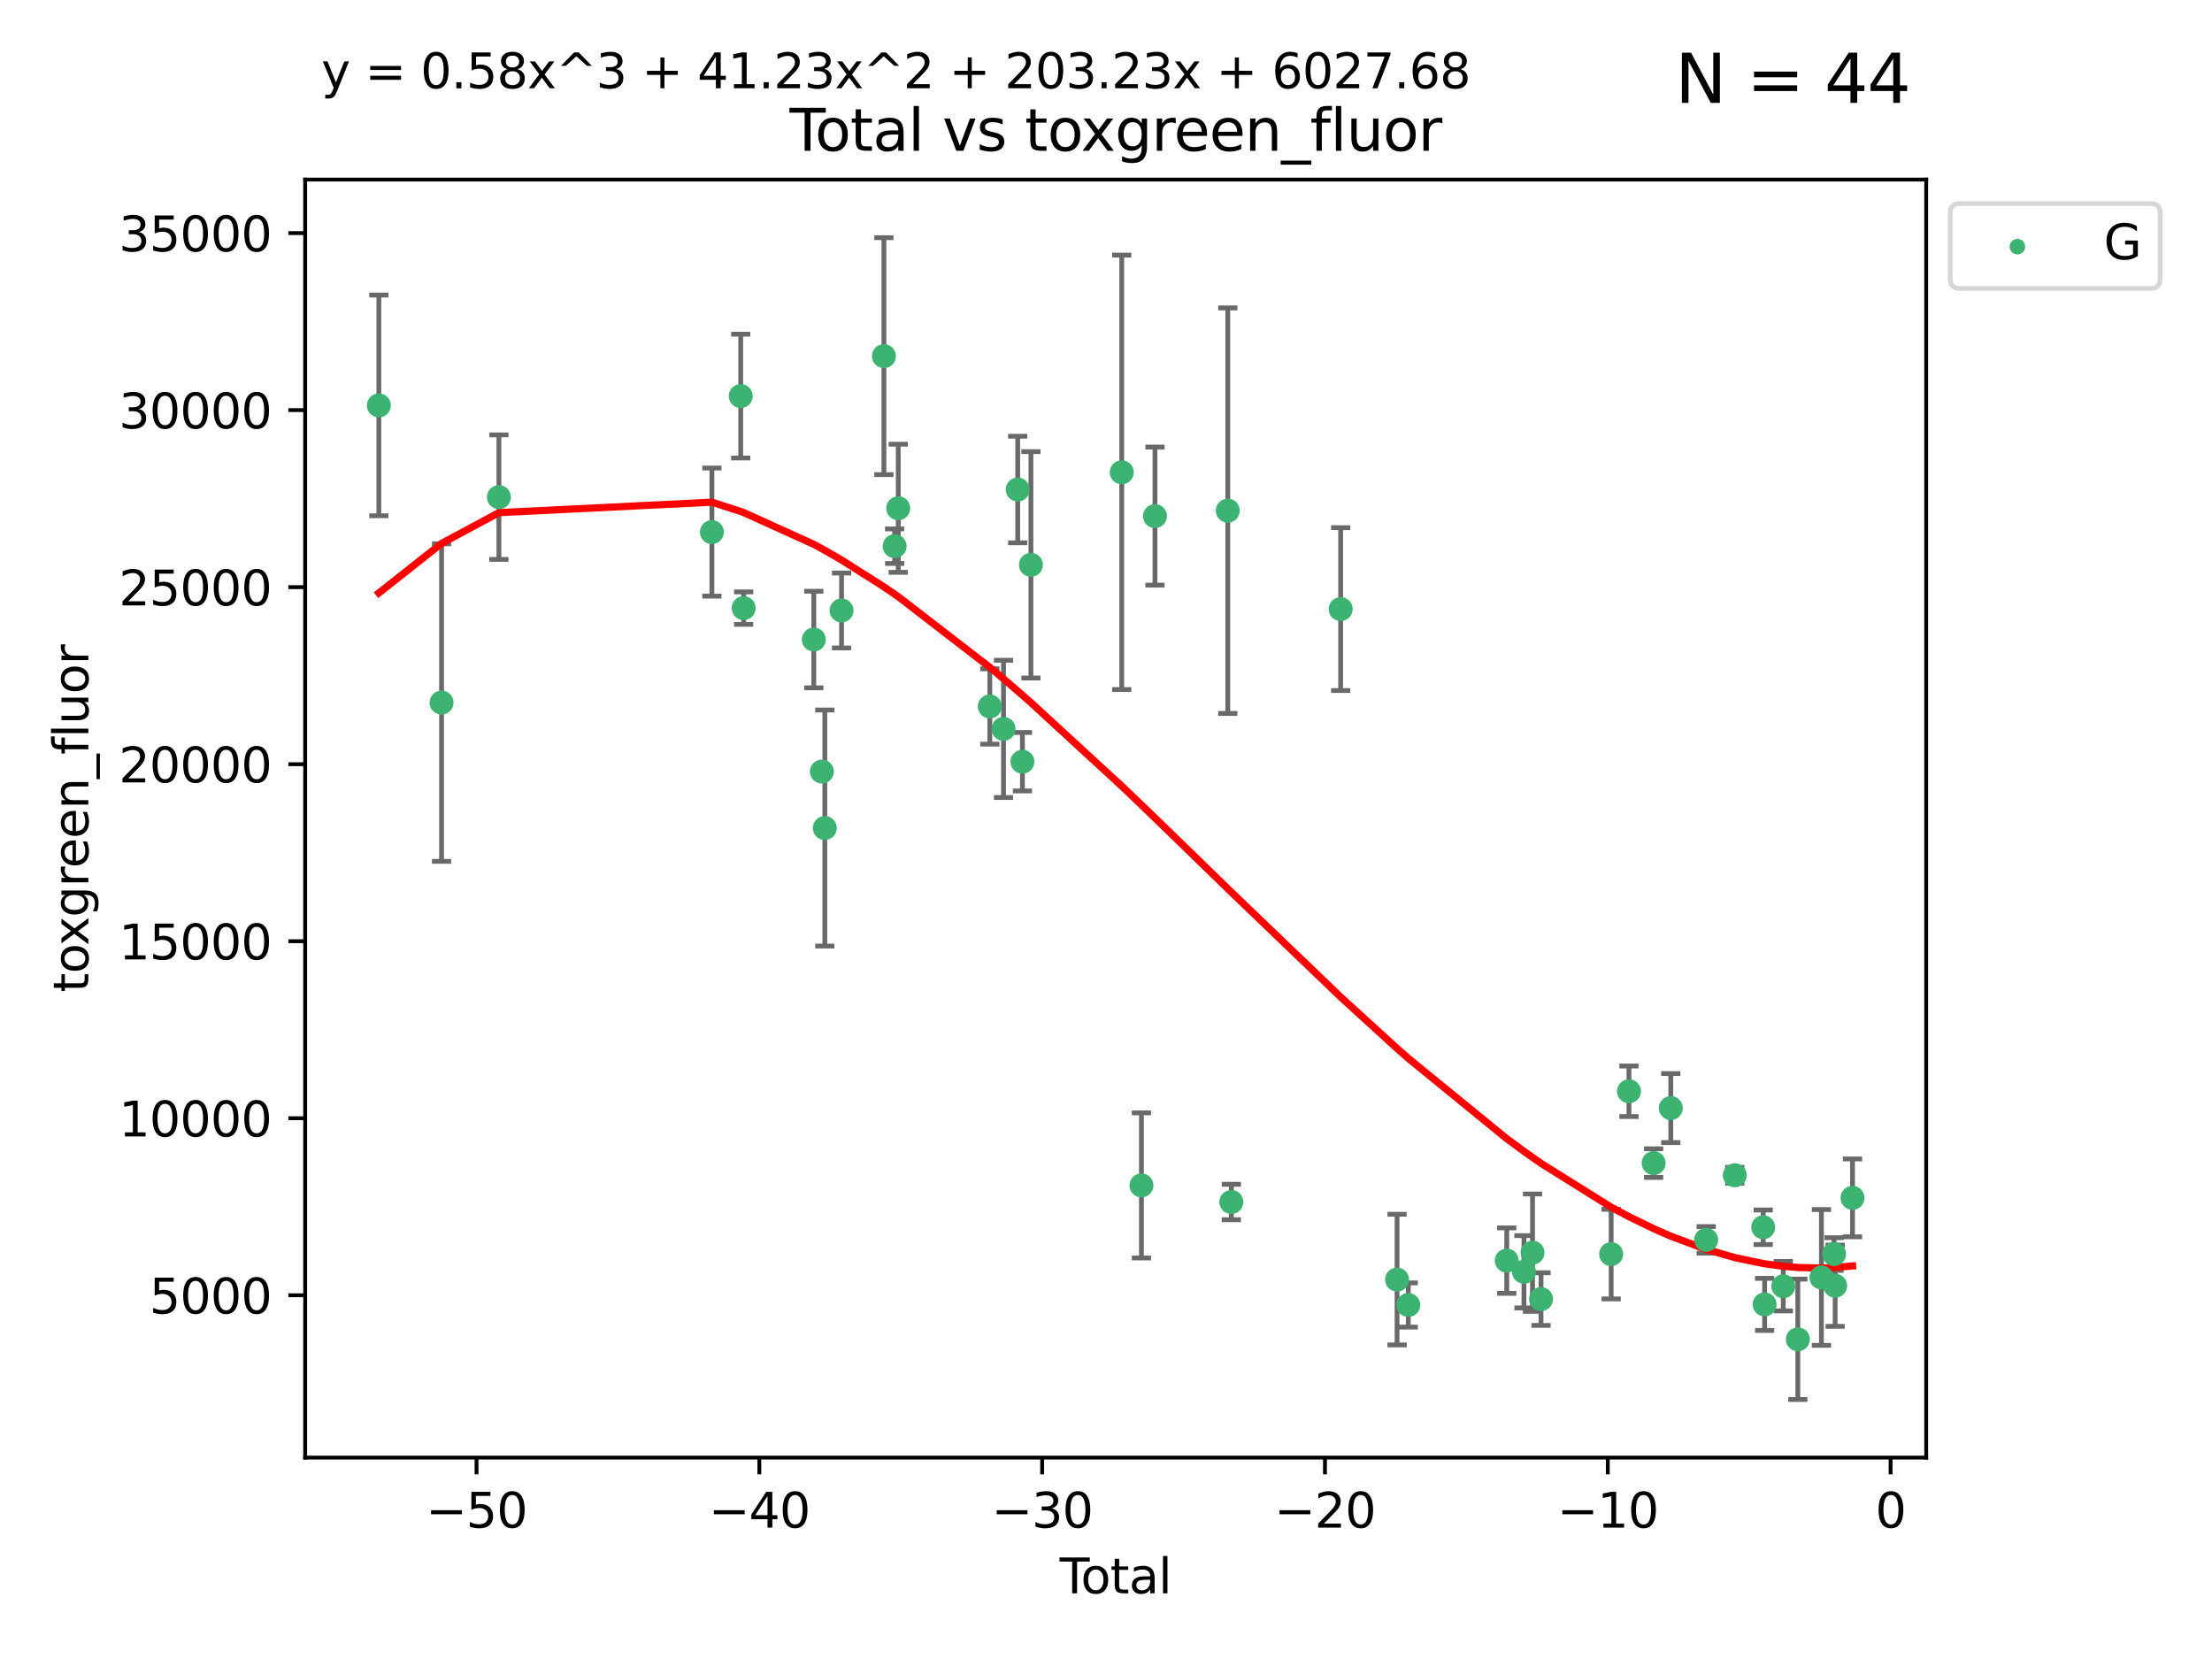 <?xml version="1.0" encoding="utf-8" standalone="no"?>
<!DOCTYPE svg PUBLIC "-//W3C//DTD SVG 1.1//EN"
  "http://www.w3.org/Graphics/SVG/1.1/DTD/svg11.dtd">
<svg xmlns:xlink="http://www.w3.org/1999/xlink" width="460.8pt" height="345.6pt" viewBox="0 0 460.8 345.6" xmlns="http://www.w3.org/2000/svg" version="1.1">
 <defs>
  <style type="text/css">*{stroke-linejoin: round; stroke-linecap: butt}</style>
 </defs>
 <g id="figure_1">
  <g id="patch_1">
   <path d="M 0 345.6 
L 460.8 345.6 
L 460.8 0 
L 0 0 
z
" style="fill: #ffffff"/>
  </g>
  <g id="axes_1">
   <g id="patch_2">
    <path d="M 63.571 303.64 
L 401.26 303.64 
L 401.26 37.411 
L 63.571 37.411 
z
" style="fill: #ffffff"/>
   </g>
   <g id="PathCollection_1">
    <defs>
     <path id="m9d6e97c54f" d="M 0 1.118 
C 0.297 1.118 0.581 1 0.791 0.791 
C 1 0.581 1.118 0.297 1.118 0 
C 1.118 -0.297 1 -0.581 0.791 -0.791 
C 0.581 -1 0.297 -1.118 0 -1.118 
C -0.297 -1.118 -0.581 -1 -0.791 -0.791 
C -1 -0.581 -1.118 -0.297 -1.118 0 
C -1.118 0.297 -1 0.581 -0.791 0.791 
C -0.581 1 -0.297 1.118 0 1.118 
z
" style="stroke: #3cb371"/>
    </defs>
    <g clip-path="url(#p0968c07349)">
     <use xlink:href="#m9d6e97c54f" x="78.921" y="84.454" style="fill: #3cb371; stroke: #3cb371"/>
     <use xlink:href="#m9d6e97c54f" x="91.984" y="146.359" style="fill: #3cb371; stroke: #3cb371"/>
     <use xlink:href="#m9d6e97c54f" x="103.931" y="103.565" style="fill: #3cb371; stroke: #3cb371"/>
     <use xlink:href="#m9d6e97c54f" x="148.301" y="110.842" style="fill: #3cb371; stroke: #3cb371"/>
     <use xlink:href="#m9d6e97c54f" x="154.306" y="82.511" style="fill: #3cb371; stroke: #3cb371"/>
     <use xlink:href="#m9d6e97c54f" x="154.917" y="126.683" style="fill: #3cb371; stroke: #3cb371"/>
     <use xlink:href="#m9d6e97c54f" x="169.527" y="133.227" style="fill: #3cb371; stroke: #3cb371"/>
     <use xlink:href="#m9d6e97c54f" x="171.214" y="160.73" style="fill: #3cb371; stroke: #3cb371"/>
     <use xlink:href="#m9d6e97c54f" x="171.825" y="172.491" style="fill: #3cb371; stroke: #3cb371"/>
     <use xlink:href="#m9d6e97c54f" x="175.31" y="127.173" style="fill: #3cb371; stroke: #3cb371"/>
     <use xlink:href="#m9d6e97c54f" x="184.135" y="74.194" style="fill: #3cb371; stroke: #3cb371"/>
     <use xlink:href="#m9d6e97c54f" x="186.366" y="113.78" style="fill: #3cb371; stroke: #3cb371"/>
     <use xlink:href="#m9d6e97c54f" x="187.121" y="105.882" style="fill: #3cb371; stroke: #3cb371"/>
     <use xlink:href="#m9d6e97c54f" x="206.198" y="147.172" style="fill: #3cb371; stroke: #3cb371"/>
     <use xlink:href="#m9d6e97c54f" x="209.05" y="151.843" style="fill: #3cb371; stroke: #3cb371"/>
     <use xlink:href="#m9d6e97c54f" x="212.008" y="101.977" style="fill: #3cb371; stroke: #3cb371"/>
     <use xlink:href="#m9d6e97c54f" x="212.991" y="158.674" style="fill: #3cb371; stroke: #3cb371"/>
     <use xlink:href="#m9d6e97c54f" x="214.762" y="117.667" style="fill: #3cb371; stroke: #3cb371"/>
     <use xlink:href="#m9d6e97c54f" x="233.68" y="98.39" style="fill: #3cb371; stroke: #3cb371"/>
     <use xlink:href="#m9d6e97c54f" x="237.782" y="246.944" style="fill: #3cb371; stroke: #3cb371"/>
     <use xlink:href="#m9d6e97c54f" x="240.603" y="107.514" style="fill: #3cb371; stroke: #3cb371"/>
     <use xlink:href="#m9d6e97c54f" x="255.769" y="106.383" style="fill: #3cb371; stroke: #3cb371"/>
     <use xlink:href="#m9d6e97c54f" x="256.509" y="250.4" style="fill: #3cb371; stroke: #3cb371"/>
     <use xlink:href="#m9d6e97c54f" x="279.284" y="126.886" style="fill: #3cb371; stroke: #3cb371"/>
     <use xlink:href="#m9d6e97c54f" x="291.032" y="266.564" style="fill: #3cb371; stroke: #3cb371"/>
     <use xlink:href="#m9d6e97c54f" x="293.369" y="271.852" style="fill: #3cb371; stroke: #3cb371"/>
     <use xlink:href="#m9d6e97c54f" x="313.884" y="262.61" style="fill: #3cb371; stroke: #3cb371"/>
     <use xlink:href="#m9d6e97c54f" x="317.469" y="264.933" style="fill: #3cb371; stroke: #3cb371"/>
     <use xlink:href="#m9d6e97c54f" x="319.252" y="260.952" style="fill: #3cb371; stroke: #3cb371"/>
     <use xlink:href="#m9d6e97c54f" x="321.024" y="270.623" style="fill: #3cb371; stroke: #3cb371"/>
     <use xlink:href="#m9d6e97c54f" x="335.632" y="261.252" style="fill: #3cb371; stroke: #3cb371"/>
     <use xlink:href="#m9d6e97c54f" x="339.341" y="227.332" style="fill: #3cb371; stroke: #3cb371"/>
     <use xlink:href="#m9d6e97c54f" x="344.481" y="242.296" style="fill: #3cb371; stroke: #3cb371"/>
     <use xlink:href="#m9d6e97c54f" x="348.057" y="230.833" style="fill: #3cb371; stroke: #3cb371"/>
     <use xlink:href="#m9d6e97c54f" x="355.427" y="258.284" style="fill: #3cb371; stroke: #3cb371"/>
     <use xlink:href="#m9d6e97c54f" x="361.385" y="244.827" style="fill: #3cb371; stroke: #3cb371"/>
     <use xlink:href="#m9d6e97c54f" x="367.306" y="255.659" style="fill: #3cb371; stroke: #3cb371"/>
     <use xlink:href="#m9d6e97c54f" x="367.601" y="271.73" style="fill: #3cb371; stroke: #3cb371"/>
     <use xlink:href="#m9d6e97c54f" x="371.491" y="267.941" style="fill: #3cb371; stroke: #3cb371"/>
     <use xlink:href="#m9d6e97c54f" x="374.52" y="279.002" style="fill: #3cb371; stroke: #3cb371"/>
     <use xlink:href="#m9d6e97c54f" x="379.437" y="266.115" style="fill: #3cb371; stroke: #3cb371"/>
     <use xlink:href="#m9d6e97c54f" x="382.073" y="261.237" style="fill: #3cb371; stroke: #3cb371"/>
     <use xlink:href="#m9d6e97c54f" x="382.299" y="267.846" style="fill: #3cb371; stroke: #3cb371"/>
     <use xlink:href="#m9d6e97c54f" x="385.911" y="249.536" style="fill: #3cb371; stroke: #3cb371"/>
    </g>
   </g>
   <g id="matplotlib.axis_1">
    <g id="xtick_1">
     <g id="line2d_1">
      <defs>
       <path id="m10be87c160" d="M 0 0 
L 0 3.5 
" style="stroke: #000000; stroke-width: 0.8"/>
      </defs>
      <g>
       <use xlink:href="#m10be87c160" x="99.27" y="303.64" style="stroke: #000000; stroke-width: 0.8"/>
      </g>
     </g>
     <g id="text_1">
      <!-- −50 -->
      <g transform="translate(88.718 318.238)scale(0.1 -0.1)">
       <defs>
        <path id="DejaVuSans-2212" d="M 678 2272 
L 4684 2272 
L 4684 1741 
L 678 1741 
L 678 2272 
z
" transform="scale(0.016)"/>
        <path id="DejaVuSans-35" d="M 691 4666 
L 3169 4666 
L 3169 4134 
L 1269 4134 
L 1269 2991 
Q 1406 3038 1543 3061 
Q 1681 3084 1819 3084 
Q 2600 3084 3056 2656 
Q 3513 2228 3513 1497 
Q 3513 744 3044 326 
Q 2575 -91 1722 -91 
Q 1428 -91 1123 -41 
Q 819 9 494 109 
L 494 744 
Q 775 591 1075 516 
Q 1375 441 1709 441 
Q 2250 441 2565 725 
Q 2881 1009 2881 1497 
Q 2881 1984 2565 2268 
Q 2250 2553 1709 2553 
Q 1456 2553 1204 2497 
Q 953 2441 691 2322 
L 691 4666 
z
" transform="scale(0.016)"/>
        <path id="DejaVuSans-30" d="M 2034 4250 
Q 1547 4250 1301 3770 
Q 1056 3291 1056 2328 
Q 1056 1369 1301 889 
Q 1547 409 2034 409 
Q 2525 409 2770 889 
Q 3016 1369 3016 2328 
Q 3016 3291 2770 3770 
Q 2525 4250 2034 4250 
z
M 2034 4750 
Q 2819 4750 3233 4129 
Q 3647 3509 3647 2328 
Q 3647 1150 3233 529 
Q 2819 -91 2034 -91 
Q 1250 -91 836 529 
Q 422 1150 422 2328 
Q 422 3509 836 4129 
Q 1250 4750 2034 4750 
z
" transform="scale(0.016)"/>
       </defs>
       <use xlink:href="#DejaVuSans-2212"/>
       <use xlink:href="#DejaVuSans-35" x="83.789"/>
       <use xlink:href="#DejaVuSans-30" x="147.412"/>
      </g>
     </g>
    </g>
    <g id="xtick_2">
     <g id="line2d_2">
      <g>
       <use xlink:href="#m10be87c160" x="158.185" y="303.64" style="stroke: #000000; stroke-width: 0.8"/>
      </g>
     </g>
     <g id="text_2">
      <!-- −40 -->
      <g transform="translate(147.633 318.238)scale(0.1 -0.1)">
       <defs>
        <path id="DejaVuSans-34" d="M 2419 4116 
L 825 1625 
L 2419 1625 
L 2419 4116 
z
M 2253 4666 
L 3047 4666 
L 3047 1625 
L 3713 1625 
L 3713 1100 
L 3047 1100 
L 3047 0 
L 2419 0 
L 2419 1100 
L 313 1100 
L 313 1709 
L 2253 4666 
z
" transform="scale(0.016)"/>
       </defs>
       <use xlink:href="#DejaVuSans-2212"/>
       <use xlink:href="#DejaVuSans-34" x="83.789"/>
       <use xlink:href="#DejaVuSans-30" x="147.412"/>
      </g>
     </g>
    </g>
    <g id="xtick_3">
     <g id="line2d_3">
      <g>
       <use xlink:href="#m10be87c160" x="217.101" y="303.64" style="stroke: #000000; stroke-width: 0.8"/>
      </g>
     </g>
     <g id="text_3">
      <!-- −30 -->
      <g transform="translate(206.548 318.238)scale(0.1 -0.1)">
       <defs>
        <path id="DejaVuSans-33" d="M 2597 2516 
Q 3050 2419 3304 2112 
Q 3559 1806 3559 1356 
Q 3559 666 3084 287 
Q 2609 -91 1734 -91 
Q 1441 -91 1130 -33 
Q 819 25 488 141 
L 488 750 
Q 750 597 1062 519 
Q 1375 441 1716 441 
Q 2309 441 2620 675 
Q 2931 909 2931 1356 
Q 2931 1769 2642 2001 
Q 2353 2234 1838 2234 
L 1294 2234 
L 1294 2753 
L 1863 2753 
Q 2328 2753 2575 2939 
Q 2822 3125 2822 3475 
Q 2822 3834 2567 4026 
Q 2313 4219 1838 4219 
Q 1578 4219 1281 4162 
Q 984 4106 628 3988 
L 628 4550 
Q 988 4650 1302 4700 
Q 1616 4750 1894 4750 
Q 2613 4750 3031 4423 
Q 3450 4097 3450 3541 
Q 3450 3153 3228 2886 
Q 3006 2619 2597 2516 
z
" transform="scale(0.016)"/>
       </defs>
       <use xlink:href="#DejaVuSans-2212"/>
       <use xlink:href="#DejaVuSans-33" x="83.789"/>
       <use xlink:href="#DejaVuSans-30" x="147.412"/>
      </g>
     </g>
    </g>
    <g id="xtick_4">
     <g id="line2d_4">
      <g>
       <use xlink:href="#m10be87c160" x="276.016" y="303.64" style="stroke: #000000; stroke-width: 0.8"/>
      </g>
     </g>
     <g id="text_4">
      <!-- −20 -->
      <g transform="translate(265.464 318.238)scale(0.1 -0.1)">
       <defs>
        <path id="DejaVuSans-32" d="M 1228 531 
L 3431 531 
L 3431 0 
L 469 0 
L 469 531 
Q 828 903 1448 1529 
Q 2069 2156 2228 2338 
Q 2531 2678 2651 2914 
Q 2772 3150 2772 3378 
Q 2772 3750 2511 3984 
Q 2250 4219 1831 4219 
Q 1534 4219 1204 4116 
Q 875 4013 500 3803 
L 500 4441 
Q 881 4594 1212 4672 
Q 1544 4750 1819 4750 
Q 2544 4750 2975 4387 
Q 3406 4025 3406 3419 
Q 3406 3131 3298 2873 
Q 3191 2616 2906 2266 
Q 2828 2175 2409 1742 
Q 1991 1309 1228 531 
z
" transform="scale(0.016)"/>
       </defs>
       <use xlink:href="#DejaVuSans-2212"/>
       <use xlink:href="#DejaVuSans-32" x="83.789"/>
       <use xlink:href="#DejaVuSans-30" x="147.412"/>
      </g>
     </g>
    </g>
    <g id="xtick_5">
     <g id="line2d_5">
      <g>
       <use xlink:href="#m10be87c160" x="334.931" y="303.64" style="stroke: #000000; stroke-width: 0.8"/>
      </g>
     </g>
     <g id="text_5">
      <!-- −10 -->
      <g transform="translate(324.379 318.238)scale(0.1 -0.1)">
       <defs>
        <path id="DejaVuSans-31" d="M 794 531 
L 1825 531 
L 1825 4091 
L 703 3866 
L 703 4441 
L 1819 4666 
L 2450 4666 
L 2450 531 
L 3481 531 
L 3481 0 
L 794 0 
L 794 531 
z
" transform="scale(0.016)"/>
       </defs>
       <use xlink:href="#DejaVuSans-2212"/>
       <use xlink:href="#DejaVuSans-31" x="83.789"/>
       <use xlink:href="#DejaVuSans-30" x="147.412"/>
      </g>
     </g>
    </g>
    <g id="xtick_6">
     <g id="line2d_6">
      <g>
       <use xlink:href="#m10be87c160" x="393.847" y="303.64" style="stroke: #000000; stroke-width: 0.8"/>
      </g>
     </g>
     <g id="text_6">
      <!-- 0 -->
      <g transform="translate(390.665 318.238)scale(0.1 -0.1)">
       <use xlink:href="#DejaVuSans-30"/>
      </g>
     </g>
    </g>
    <g id="text_7">
     <!-- Total -->
     <g transform="translate(220.739 331.917)scale(0.1 -0.1)">
      <defs>
       <path id="DejaVuSans-54" d="M -19 4666 
L 3928 4666 
L 3928 4134 
L 2272 4134 
L 2272 0 
L 1638 0 
L 1638 4134 
L -19 4134 
L -19 4666 
z
" transform="scale(0.016)"/>
       <path id="DejaVuSans-6f" d="M 1959 3097 
Q 1497 3097 1228 2736 
Q 959 2375 959 1747 
Q 959 1119 1226 758 
Q 1494 397 1959 397 
Q 2419 397 2687 759 
Q 2956 1122 2956 1747 
Q 2956 2369 2687 2733 
Q 2419 3097 1959 3097 
z
M 1959 3584 
Q 2709 3584 3137 3096 
Q 3566 2609 3566 1747 
Q 3566 888 3137 398 
Q 2709 -91 1959 -91 
Q 1206 -91 779 398 
Q 353 888 353 1747 
Q 353 2609 779 3096 
Q 1206 3584 1959 3584 
z
" transform="scale(0.016)"/>
       <path id="DejaVuSans-74" d="M 1172 4494 
L 1172 3500 
L 2356 3500 
L 2356 3053 
L 1172 3053 
L 1172 1153 
Q 1172 725 1289 603 
Q 1406 481 1766 481 
L 2356 481 
L 2356 0 
L 1766 0 
Q 1100 0 847 248 
Q 594 497 594 1153 
L 594 3053 
L 172 3053 
L 172 3500 
L 594 3500 
L 594 4494 
L 1172 4494 
z
" transform="scale(0.016)"/>
       <path id="DejaVuSans-61" d="M 2194 1759 
Q 1497 1759 1228 1600 
Q 959 1441 959 1056 
Q 959 750 1161 570 
Q 1363 391 1709 391 
Q 2188 391 2477 730 
Q 2766 1069 2766 1631 
L 2766 1759 
L 2194 1759 
z
M 3341 1997 
L 3341 0 
L 2766 0 
L 2766 531 
Q 2569 213 2275 61 
Q 1981 -91 1556 -91 
Q 1019 -91 701 211 
Q 384 513 384 1019 
Q 384 1609 779 1909 
Q 1175 2209 1959 2209 
L 2766 2209 
L 2766 2266 
Q 2766 2663 2505 2880 
Q 2244 3097 1772 3097 
Q 1472 3097 1187 3025 
Q 903 2953 641 2809 
L 641 3341 
Q 956 3463 1253 3523 
Q 1550 3584 1831 3584 
Q 2591 3584 2966 3190 
Q 3341 2797 3341 1997 
z
" transform="scale(0.016)"/>
       <path id="DejaVuSans-6c" d="M 603 4863 
L 1178 4863 
L 1178 0 
L 603 0 
L 603 4863 
z
" transform="scale(0.016)"/>
      </defs>
      <use xlink:href="#DejaVuSans-54"/>
      <use xlink:href="#DejaVuSans-6f" x="44.084"/>
      <use xlink:href="#DejaVuSans-74" x="105.266"/>
      <use xlink:href="#DejaVuSans-61" x="144.475"/>
      <use xlink:href="#DejaVuSans-6c" x="205.754"/>
     </g>
    </g>
   </g>
   <g id="matplotlib.axis_2">
    <g id="ytick_1">
     <g id="line2d_7">
      <defs>
       <path id="m675cdd47f6" d="M 0 0 
L -3.5 0 
" style="stroke: #000000; stroke-width: 0.8"/>
      </defs>
      <g>
       <use xlink:href="#m675cdd47f6" x="63.571" y="269.823" style="stroke: #000000; stroke-width: 0.8"/>
      </g>
     </g>
     <g id="text_8">
      <!-- 5000 -->
      <g transform="translate(31.121 273.622)scale(0.1 -0.1)">
       <use xlink:href="#DejaVuSans-35"/>
       <use xlink:href="#DejaVuSans-30" x="63.623"/>
       <use xlink:href="#DejaVuSans-30" x="127.246"/>
       <use xlink:href="#DejaVuSans-30" x="190.869"/>
      </g>
     </g>
    </g>
    <g id="ytick_2">
     <g id="line2d_8">
      <g>
       <use xlink:href="#m675cdd47f6" x="63.571" y="232.946" style="stroke: #000000; stroke-width: 0.8"/>
      </g>
     </g>
     <g id="text_9">
      <!-- 10000 -->
      <g transform="translate(24.759 236.745)scale(0.1 -0.1)">
       <use xlink:href="#DejaVuSans-31"/>
       <use xlink:href="#DejaVuSans-30" x="63.623"/>
       <use xlink:href="#DejaVuSans-30" x="127.246"/>
       <use xlink:href="#DejaVuSans-30" x="190.869"/>
       <use xlink:href="#DejaVuSans-30" x="254.492"/>
      </g>
     </g>
    </g>
    <g id="ytick_3">
     <g id="line2d_9">
      <g>
       <use xlink:href="#m675cdd47f6" x="63.571" y="196.069" style="stroke: #000000; stroke-width: 0.8"/>
      </g>
     </g>
     <g id="text_10">
      <!-- 15000 -->
      <g transform="translate(24.759 199.868)scale(0.1 -0.1)">
       <use xlink:href="#DejaVuSans-31"/>
       <use xlink:href="#DejaVuSans-35" x="63.623"/>
       <use xlink:href="#DejaVuSans-30" x="127.246"/>
       <use xlink:href="#DejaVuSans-30" x="190.869"/>
       <use xlink:href="#DejaVuSans-30" x="254.492"/>
      </g>
     </g>
    </g>
    <g id="ytick_4">
     <g id="line2d_10">
      <g>
       <use xlink:href="#m675cdd47f6" x="63.571" y="159.192" style="stroke: #000000; stroke-width: 0.8"/>
      </g>
     </g>
     <g id="text_11">
      <!-- 20000 -->
      <g transform="translate(24.759 162.991)scale(0.1 -0.1)">
       <use xlink:href="#DejaVuSans-32"/>
       <use xlink:href="#DejaVuSans-30" x="63.623"/>
       <use xlink:href="#DejaVuSans-30" x="127.246"/>
       <use xlink:href="#DejaVuSans-30" x="190.869"/>
       <use xlink:href="#DejaVuSans-30" x="254.492"/>
      </g>
     </g>
    </g>
    <g id="ytick_5">
     <g id="line2d_11">
      <g>
       <use xlink:href="#m675cdd47f6" x="63.571" y="122.314" style="stroke: #000000; stroke-width: 0.8"/>
      </g>
     </g>
     <g id="text_12">
      <!-- 25000 -->
      <g transform="translate(24.759 126.114)scale(0.1 -0.1)">
       <use xlink:href="#DejaVuSans-32"/>
       <use xlink:href="#DejaVuSans-35" x="63.623"/>
       <use xlink:href="#DejaVuSans-30" x="127.246"/>
       <use xlink:href="#DejaVuSans-30" x="190.869"/>
       <use xlink:href="#DejaVuSans-30" x="254.492"/>
      </g>
     </g>
    </g>
    <g id="ytick_6">
     <g id="line2d_12">
      <g>
       <use xlink:href="#m675cdd47f6" x="63.571" y="85.437" style="stroke: #000000; stroke-width: 0.8"/>
      </g>
     </g>
     <g id="text_13">
      <!-- 30000 -->
      <g transform="translate(24.759 89.237)scale(0.1 -0.1)">
       <use xlink:href="#DejaVuSans-33"/>
       <use xlink:href="#DejaVuSans-30" x="63.623"/>
       <use xlink:href="#DejaVuSans-30" x="127.246"/>
       <use xlink:href="#DejaVuSans-30" x="190.869"/>
       <use xlink:href="#DejaVuSans-30" x="254.492"/>
      </g>
     </g>
    </g>
    <g id="ytick_7">
     <g id="line2d_13">
      <g>
       <use xlink:href="#m675cdd47f6" x="63.571" y="48.56" style="stroke: #000000; stroke-width: 0.8"/>
      </g>
     </g>
     <g id="text_14">
      <!-- 35000 -->
      <g transform="translate(24.759 52.359)scale(0.1 -0.1)">
       <use xlink:href="#DejaVuSans-33"/>
       <use xlink:href="#DejaVuSans-35" x="63.623"/>
       <use xlink:href="#DejaVuSans-30" x="127.246"/>
       <use xlink:href="#DejaVuSans-30" x="190.869"/>
       <use xlink:href="#DejaVuSans-30" x="254.492"/>
      </g>
     </g>
    </g>
    <g id="text_15">
     <!-- toxgreen_fluor -->
     <g transform="translate(18.401 206.72)rotate(-90)scale(0.1 -0.1)">
      <defs>
       <path id="DejaVuSans-78" d="M 3513 3500 
L 2247 1797 
L 3578 0 
L 2900 0 
L 1881 1375 
L 863 0 
L 184 0 
L 1544 1831 
L 300 3500 
L 978 3500 
L 1906 2253 
L 2834 3500 
L 3513 3500 
z
" transform="scale(0.016)"/>
       <path id="DejaVuSans-67" d="M 2906 1791 
Q 2906 2416 2648 2759 
Q 2391 3103 1925 3103 
Q 1463 3103 1205 2759 
Q 947 2416 947 1791 
Q 947 1169 1205 825 
Q 1463 481 1925 481 
Q 2391 481 2648 825 
Q 2906 1169 2906 1791 
z
M 3481 434 
Q 3481 -459 3084 -895 
Q 2688 -1331 1869 -1331 
Q 1566 -1331 1297 -1286 
Q 1028 -1241 775 -1147 
L 775 -588 
Q 1028 -725 1275 -790 
Q 1522 -856 1778 -856 
Q 2344 -856 2625 -561 
Q 2906 -266 2906 331 
L 2906 616 
Q 2728 306 2450 153 
Q 2172 0 1784 0 
Q 1141 0 747 490 
Q 353 981 353 1791 
Q 353 2603 747 3093 
Q 1141 3584 1784 3584 
Q 2172 3584 2450 3431 
Q 2728 3278 2906 2969 
L 2906 3500 
L 3481 3500 
L 3481 434 
z
" transform="scale(0.016)"/>
       <path id="DejaVuSans-72" d="M 2631 2963 
Q 2534 3019 2420 3045 
Q 2306 3072 2169 3072 
Q 1681 3072 1420 2755 
Q 1159 2438 1159 1844 
L 1159 0 
L 581 0 
L 581 3500 
L 1159 3500 
L 1159 2956 
Q 1341 3275 1631 3429 
Q 1922 3584 2338 3584 
Q 2397 3584 2469 3576 
Q 2541 3569 2628 3553 
L 2631 2963 
z
" transform="scale(0.016)"/>
       <path id="DejaVuSans-65" d="M 3597 1894 
L 3597 1613 
L 953 1613 
Q 991 1019 1311 708 
Q 1631 397 2203 397 
Q 2534 397 2845 478 
Q 3156 559 3463 722 
L 3463 178 
Q 3153 47 2828 -22 
Q 2503 -91 2169 -91 
Q 1331 -91 842 396 
Q 353 884 353 1716 
Q 353 2575 817 3079 
Q 1281 3584 2069 3584 
Q 2775 3584 3186 3129 
Q 3597 2675 3597 1894 
z
M 3022 2063 
Q 3016 2534 2758 2815 
Q 2500 3097 2075 3097 
Q 1594 3097 1305 2825 
Q 1016 2553 972 2059 
L 3022 2063 
z
" transform="scale(0.016)"/>
       <path id="DejaVuSans-6e" d="M 3513 2113 
L 3513 0 
L 2938 0 
L 2938 2094 
Q 2938 2591 2744 2837 
Q 2550 3084 2163 3084 
Q 1697 3084 1428 2787 
Q 1159 2491 1159 1978 
L 1159 0 
L 581 0 
L 581 3500 
L 1159 3500 
L 1159 2956 
Q 1366 3272 1645 3428 
Q 1925 3584 2291 3584 
Q 2894 3584 3203 3211 
Q 3513 2838 3513 2113 
z
" transform="scale(0.016)"/>
       <path id="DejaVuSans-5f" d="M 3263 -1063 
L 3263 -1509 
L -63 -1509 
L -63 -1063 
L 3263 -1063 
z
" transform="scale(0.016)"/>
       <path id="DejaVuSans-66" d="M 2375 4863 
L 2375 4384 
L 1825 4384 
Q 1516 4384 1395 4259 
Q 1275 4134 1275 3809 
L 1275 3500 
L 2222 3500 
L 2222 3053 
L 1275 3053 
L 1275 0 
L 697 0 
L 697 3053 
L 147 3053 
L 147 3500 
L 697 3500 
L 697 3744 
Q 697 4328 969 4595 
Q 1241 4863 1831 4863 
L 2375 4863 
z
" transform="scale(0.016)"/>
       <path id="DejaVuSans-75" d="M 544 1381 
L 544 3500 
L 1119 3500 
L 1119 1403 
Q 1119 906 1312 657 
Q 1506 409 1894 409 
Q 2359 409 2629 706 
Q 2900 1003 2900 1516 
L 2900 3500 
L 3475 3500 
L 3475 0 
L 2900 0 
L 2900 538 
Q 2691 219 2414 64 
Q 2138 -91 1772 -91 
Q 1169 -91 856 284 
Q 544 659 544 1381 
z
M 1991 3584 
L 1991 3584 
z
" transform="scale(0.016)"/>
      </defs>
      <use xlink:href="#DejaVuSans-74"/>
      <use xlink:href="#DejaVuSans-6f" x="39.209"/>
      <use xlink:href="#DejaVuSans-78" x="97.266"/>
      <use xlink:href="#DejaVuSans-67" x="156.445"/>
      <use xlink:href="#DejaVuSans-72" x="219.922"/>
      <use xlink:href="#DejaVuSans-65" x="258.785"/>
      <use xlink:href="#DejaVuSans-65" x="320.309"/>
      <use xlink:href="#DejaVuSans-6e" x="381.832"/>
      <use xlink:href="#DejaVuSans-5f" x="445.211"/>
      <use xlink:href="#DejaVuSans-66" x="495.211"/>
      <use xlink:href="#DejaVuSans-6c" x="530.416"/>
      <use xlink:href="#DejaVuSans-75" x="558.199"/>
      <use xlink:href="#DejaVuSans-6f" x="621.578"/>
      <use xlink:href="#DejaVuSans-72" x="682.76"/>
     </g>
    </g>
   </g>
   <g id="LineCollection_1">
    <path d="M 78.921 107.443 
L 78.921 61.465 
" clip-path="url(#p0968c07349)" style="fill: none; stroke: #696969"/>
    <path d="M 91.984 179.436 
L 91.984 113.282 
" clip-path="url(#p0968c07349)" style="fill: none; stroke: #696969"/>
    <path d="M 103.931 116.536 
L 103.931 90.594 
" clip-path="url(#p0968c07349)" style="fill: none; stroke: #696969"/>
    <path d="M 148.301 124.184 
L 148.301 97.501 
" clip-path="url(#p0968c07349)" style="fill: none; stroke: #696969"/>
    <path d="M 154.306 95.407 
L 154.306 69.614 
" clip-path="url(#p0968c07349)" style="fill: none; stroke: #696969"/>
    <path d="M 154.917 130.064 
L 154.917 123.302 
" clip-path="url(#p0968c07349)" style="fill: none; stroke: #696969"/>
    <path d="M 169.527 143.281 
L 169.527 123.172 
" clip-path="url(#p0968c07349)" style="fill: none; stroke: #696969"/>
    <path d="M 171.214 161.233 
L 171.214 160.226 
" clip-path="url(#p0968c07349)" style="fill: none; stroke: #696969"/>
    <path d="M 171.825 197.078 
L 171.825 147.905 
" clip-path="url(#p0968c07349)" style="fill: none; stroke: #696969"/>
    <path d="M 175.31 134.981 
L 175.31 119.366 
" clip-path="url(#p0968c07349)" style="fill: none; stroke: #696969"/>
    <path d="M 184.135 98.876 
L 184.135 49.513 
" clip-path="url(#p0968c07349)" style="fill: none; stroke: #696969"/>
    <path d="M 186.366 117.377 
L 186.366 110.183 
" clip-path="url(#p0968c07349)" style="fill: none; stroke: #696969"/>
    <path d="M 187.121 119.231 
L 187.121 92.534 
" clip-path="url(#p0968c07349)" style="fill: none; stroke: #696969"/>
    <path d="M 206.198 155.02 
L 206.198 139.324 
" clip-path="url(#p0968c07349)" style="fill: none; stroke: #696969"/>
    <path d="M 209.05 166.141 
L 209.05 137.545 
" clip-path="url(#p0968c07349)" style="fill: none; stroke: #696969"/>
    <path d="M 212.008 113.079 
L 212.008 90.875 
" clip-path="url(#p0968c07349)" style="fill: none; stroke: #696969"/>
    <path d="M 212.991 164.762 
L 212.991 152.586 
" clip-path="url(#p0968c07349)" style="fill: none; stroke: #696969"/>
    <path d="M 214.762 141.247 
L 214.762 94.087 
" clip-path="url(#p0968c07349)" style="fill: none; stroke: #696969"/>
    <path d="M 233.68 143.643 
L 233.68 53.136 
" clip-path="url(#p0968c07349)" style="fill: none; stroke: #696969"/>
    <path d="M 237.782 262.057 
L 237.782 231.832 
" clip-path="url(#p0968c07349)" style="fill: none; stroke: #696969"/>
    <path d="M 240.603 121.899 
L 240.603 93.129 
" clip-path="url(#p0968c07349)" style="fill: none; stroke: #696969"/>
    <path d="M 255.769 148.623 
L 255.769 64.143 
" clip-path="url(#p0968c07349)" style="fill: none; stroke: #696969"/>
    <path d="M 256.509 254.093 
L 256.509 246.706 
" clip-path="url(#p0968c07349)" style="fill: none; stroke: #696969"/>
    <path d="M 279.284 143.85 
L 279.284 109.923 
" clip-path="url(#p0968c07349)" style="fill: none; stroke: #696969"/>
    <path d="M 291.032 280.171 
L 291.032 252.957 
" clip-path="url(#p0968c07349)" style="fill: none; stroke: #696969"/>
    <path d="M 293.369 276.46 
L 293.369 267.244 
" clip-path="url(#p0968c07349)" style="fill: none; stroke: #696969"/>
    <path d="M 313.884 269.428 
L 313.884 255.793 
" clip-path="url(#p0968c07349)" style="fill: none; stroke: #696969"/>
    <path d="M 317.469 272.463 
L 317.469 257.403 
" clip-path="url(#p0968c07349)" style="fill: none; stroke: #696969"/>
    <path d="M 319.252 273.174 
L 319.252 248.73 
" clip-path="url(#p0968c07349)" style="fill: none; stroke: #696969"/>
    <path d="M 321.024 276.108 
L 321.024 265.138 
" clip-path="url(#p0968c07349)" style="fill: none; stroke: #696969"/>
    <path d="M 335.632 270.59 
L 335.632 251.914 
" clip-path="url(#p0968c07349)" style="fill: none; stroke: #696969"/>
    <path d="M 339.341 232.597 
L 339.341 222.068 
" clip-path="url(#p0968c07349)" style="fill: none; stroke: #696969"/>
    <path d="M 344.481 245.28 
L 344.481 239.312 
" clip-path="url(#p0968c07349)" style="fill: none; stroke: #696969"/>
    <path d="M 348.057 238.017 
L 348.057 223.65 
" clip-path="url(#p0968c07349)" style="fill: none; stroke: #696969"/>
    <path d="M 355.427 261.047 
L 355.427 255.52 
" clip-path="url(#p0968c07349)" style="fill: none; stroke: #696969"/>
    <path d="M 361.385 246.475 
L 361.385 243.179 
" clip-path="url(#p0968c07349)" style="fill: none; stroke: #696969"/>
    <path d="M 367.306 259.255 
L 367.306 252.063 
" clip-path="url(#p0968c07349)" style="fill: none; stroke: #696969"/>
    <path d="M 367.601 277.154 
L 367.601 266.305 
" clip-path="url(#p0968c07349)" style="fill: none; stroke: #696969"/>
    <path d="M 371.491 273.09 
L 371.491 262.791 
" clip-path="url(#p0968c07349)" style="fill: none; stroke: #696969"/>
    <path d="M 374.52 291.539 
L 374.52 266.466 
" clip-path="url(#p0968c07349)" style="fill: none; stroke: #696969"/>
    <path d="M 379.437 280.258 
L 379.437 251.973 
" clip-path="url(#p0968c07349)" style="fill: none; stroke: #696969"/>
    <path d="M 382.073 264.644 
L 382.073 257.831 
" clip-path="url(#p0968c07349)" style="fill: none; stroke: #696969"/>
    <path d="M 382.299 276.306 
L 382.299 259.385 
" clip-path="url(#p0968c07349)" style="fill: none; stroke: #696969"/>
    <path d="M 385.911 257.646 
L 385.911 241.426 
" clip-path="url(#p0968c07349)" style="fill: none; stroke: #696969"/>
   </g>
   <g id="line2d_14">
    <defs>
     <path id="m37d21ef0f3" d="M 2 0 
L -2 -0 
" style="stroke: #696969"/>
    </defs>
    <g clip-path="url(#p0968c07349)">
     <use xlink:href="#m37d21ef0f3" x="78.921" y="107.443" style="fill: #696969; stroke: #696969"/>
     <use xlink:href="#m37d21ef0f3" x="91.984" y="179.436" style="fill: #696969; stroke: #696969"/>
     <use xlink:href="#m37d21ef0f3" x="103.931" y="116.536" style="fill: #696969; stroke: #696969"/>
     <use xlink:href="#m37d21ef0f3" x="148.301" y="124.184" style="fill: #696969; stroke: #696969"/>
     <use xlink:href="#m37d21ef0f3" x="154.306" y="95.407" style="fill: #696969; stroke: #696969"/>
     <use xlink:href="#m37d21ef0f3" x="154.917" y="130.064" style="fill: #696969; stroke: #696969"/>
     <use xlink:href="#m37d21ef0f3" x="169.527" y="143.281" style="fill: #696969; stroke: #696969"/>
     <use xlink:href="#m37d21ef0f3" x="171.214" y="161.233" style="fill: #696969; stroke: #696969"/>
     <use xlink:href="#m37d21ef0f3" x="171.825" y="197.078" style="fill: #696969; stroke: #696969"/>
     <use xlink:href="#m37d21ef0f3" x="175.31" y="134.981" style="fill: #696969; stroke: #696969"/>
     <use xlink:href="#m37d21ef0f3" x="184.135" y="98.876" style="fill: #696969; stroke: #696969"/>
     <use xlink:href="#m37d21ef0f3" x="186.366" y="117.377" style="fill: #696969; stroke: #696969"/>
     <use xlink:href="#m37d21ef0f3" x="187.121" y="119.231" style="fill: #696969; stroke: #696969"/>
     <use xlink:href="#m37d21ef0f3" x="206.198" y="155.02" style="fill: #696969; stroke: #696969"/>
     <use xlink:href="#m37d21ef0f3" x="209.05" y="166.141" style="fill: #696969; stroke: #696969"/>
     <use xlink:href="#m37d21ef0f3" x="212.008" y="113.079" style="fill: #696969; stroke: #696969"/>
     <use xlink:href="#m37d21ef0f3" x="212.991" y="164.762" style="fill: #696969; stroke: #696969"/>
     <use xlink:href="#m37d21ef0f3" x="214.762" y="141.247" style="fill: #696969; stroke: #696969"/>
     <use xlink:href="#m37d21ef0f3" x="233.68" y="143.643" style="fill: #696969; stroke: #696969"/>
     <use xlink:href="#m37d21ef0f3" x="237.782" y="262.057" style="fill: #696969; stroke: #696969"/>
     <use xlink:href="#m37d21ef0f3" x="240.603" y="121.899" style="fill: #696969; stroke: #696969"/>
     <use xlink:href="#m37d21ef0f3" x="255.769" y="148.623" style="fill: #696969; stroke: #696969"/>
     <use xlink:href="#m37d21ef0f3" x="256.509" y="254.093" style="fill: #696969; stroke: #696969"/>
     <use xlink:href="#m37d21ef0f3" x="279.284" y="143.85" style="fill: #696969; stroke: #696969"/>
     <use xlink:href="#m37d21ef0f3" x="291.032" y="280.171" style="fill: #696969; stroke: #696969"/>
     <use xlink:href="#m37d21ef0f3" x="293.369" y="276.46" style="fill: #696969; stroke: #696969"/>
     <use xlink:href="#m37d21ef0f3" x="313.884" y="269.428" style="fill: #696969; stroke: #696969"/>
     <use xlink:href="#m37d21ef0f3" x="317.469" y="272.463" style="fill: #696969; stroke: #696969"/>
     <use xlink:href="#m37d21ef0f3" x="319.252" y="273.174" style="fill: #696969; stroke: #696969"/>
     <use xlink:href="#m37d21ef0f3" x="321.024" y="276.108" style="fill: #696969; stroke: #696969"/>
     <use xlink:href="#m37d21ef0f3" x="335.632" y="270.59" style="fill: #696969; stroke: #696969"/>
     <use xlink:href="#m37d21ef0f3" x="339.341" y="232.597" style="fill: #696969; stroke: #696969"/>
     <use xlink:href="#m37d21ef0f3" x="344.481" y="245.28" style="fill: #696969; stroke: #696969"/>
     <use xlink:href="#m37d21ef0f3" x="348.057" y="238.017" style="fill: #696969; stroke: #696969"/>
     <use xlink:href="#m37d21ef0f3" x="355.427" y="261.047" style="fill: #696969; stroke: #696969"/>
     <use xlink:href="#m37d21ef0f3" x="361.385" y="246.475" style="fill: #696969; stroke: #696969"/>
     <use xlink:href="#m37d21ef0f3" x="367.306" y="259.255" style="fill: #696969; stroke: #696969"/>
     <use xlink:href="#m37d21ef0f3" x="367.601" y="277.154" style="fill: #696969; stroke: #696969"/>
     <use xlink:href="#m37d21ef0f3" x="371.491" y="273.09" style="fill: #696969; stroke: #696969"/>
     <use xlink:href="#m37d21ef0f3" x="374.52" y="291.539" style="fill: #696969; stroke: #696969"/>
     <use xlink:href="#m37d21ef0f3" x="379.437" y="280.258" style="fill: #696969; stroke: #696969"/>
     <use xlink:href="#m37d21ef0f3" x="382.073" y="264.644" style="fill: #696969; stroke: #696969"/>
     <use xlink:href="#m37d21ef0f3" x="382.299" y="276.306" style="fill: #696969; stroke: #696969"/>
     <use xlink:href="#m37d21ef0f3" x="385.911" y="257.646" style="fill: #696969; stroke: #696969"/>
    </g>
   </g>
   <g id="line2d_15">
    <g clip-path="url(#p0968c07349)">
     <use xlink:href="#m37d21ef0f3" x="78.921" y="61.465" style="fill: #696969; stroke: #696969"/>
     <use xlink:href="#m37d21ef0f3" x="91.984" y="113.282" style="fill: #696969; stroke: #696969"/>
     <use xlink:href="#m37d21ef0f3" x="103.931" y="90.594" style="fill: #696969; stroke: #696969"/>
     <use xlink:href="#m37d21ef0f3" x="148.301" y="97.501" style="fill: #696969; stroke: #696969"/>
     <use xlink:href="#m37d21ef0f3" x="154.306" y="69.614" style="fill: #696969; stroke: #696969"/>
     <use xlink:href="#m37d21ef0f3" x="154.917" y="123.302" style="fill: #696969; stroke: #696969"/>
     <use xlink:href="#m37d21ef0f3" x="169.527" y="123.172" style="fill: #696969; stroke: #696969"/>
     <use xlink:href="#m37d21ef0f3" x="171.214" y="160.226" style="fill: #696969; stroke: #696969"/>
     <use xlink:href="#m37d21ef0f3" x="171.825" y="147.905" style="fill: #696969; stroke: #696969"/>
     <use xlink:href="#m37d21ef0f3" x="175.31" y="119.366" style="fill: #696969; stroke: #696969"/>
     <use xlink:href="#m37d21ef0f3" x="184.135" y="49.513" style="fill: #696969; stroke: #696969"/>
     <use xlink:href="#m37d21ef0f3" x="186.366" y="110.183" style="fill: #696969; stroke: #696969"/>
     <use xlink:href="#m37d21ef0f3" x="187.121" y="92.534" style="fill: #696969; stroke: #696969"/>
     <use xlink:href="#m37d21ef0f3" x="206.198" y="139.324" style="fill: #696969; stroke: #696969"/>
     <use xlink:href="#m37d21ef0f3" x="209.05" y="137.545" style="fill: #696969; stroke: #696969"/>
     <use xlink:href="#m37d21ef0f3" x="212.008" y="90.875" style="fill: #696969; stroke: #696969"/>
     <use xlink:href="#m37d21ef0f3" x="212.991" y="152.586" style="fill: #696969; stroke: #696969"/>
     <use xlink:href="#m37d21ef0f3" x="214.762" y="94.087" style="fill: #696969; stroke: #696969"/>
     <use xlink:href="#m37d21ef0f3" x="233.68" y="53.136" style="fill: #696969; stroke: #696969"/>
     <use xlink:href="#m37d21ef0f3" x="237.782" y="231.832" style="fill: #696969; stroke: #696969"/>
     <use xlink:href="#m37d21ef0f3" x="240.603" y="93.129" style="fill: #696969; stroke: #696969"/>
     <use xlink:href="#m37d21ef0f3" x="255.769" y="64.143" style="fill: #696969; stroke: #696969"/>
     <use xlink:href="#m37d21ef0f3" x="256.509" y="246.706" style="fill: #696969; stroke: #696969"/>
     <use xlink:href="#m37d21ef0f3" x="279.284" y="109.923" style="fill: #696969; stroke: #696969"/>
     <use xlink:href="#m37d21ef0f3" x="291.032" y="252.957" style="fill: #696969; stroke: #696969"/>
     <use xlink:href="#m37d21ef0f3" x="293.369" y="267.244" style="fill: #696969; stroke: #696969"/>
     <use xlink:href="#m37d21ef0f3" x="313.884" y="255.793" style="fill: #696969; stroke: #696969"/>
     <use xlink:href="#m37d21ef0f3" x="317.469" y="257.403" style="fill: #696969; stroke: #696969"/>
     <use xlink:href="#m37d21ef0f3" x="319.252" y="248.73" style="fill: #696969; stroke: #696969"/>
     <use xlink:href="#m37d21ef0f3" x="321.024" y="265.138" style="fill: #696969; stroke: #696969"/>
     <use xlink:href="#m37d21ef0f3" x="335.632" y="251.914" style="fill: #696969; stroke: #696969"/>
     <use xlink:href="#m37d21ef0f3" x="339.341" y="222.068" style="fill: #696969; stroke: #696969"/>
     <use xlink:href="#m37d21ef0f3" x="344.481" y="239.312" style="fill: #696969; stroke: #696969"/>
     <use xlink:href="#m37d21ef0f3" x="348.057" y="223.65" style="fill: #696969; stroke: #696969"/>
     <use xlink:href="#m37d21ef0f3" x="355.427" y="255.52" style="fill: #696969; stroke: #696969"/>
     <use xlink:href="#m37d21ef0f3" x="361.385" y="243.179" style="fill: #696969; stroke: #696969"/>
     <use xlink:href="#m37d21ef0f3" x="367.306" y="252.063" style="fill: #696969; stroke: #696969"/>
     <use xlink:href="#m37d21ef0f3" x="367.601" y="266.305" style="fill: #696969; stroke: #696969"/>
     <use xlink:href="#m37d21ef0f3" x="371.491" y="262.791" style="fill: #696969; stroke: #696969"/>
     <use xlink:href="#m37d21ef0f3" x="374.52" y="266.466" style="fill: #696969; stroke: #696969"/>
     <use xlink:href="#m37d21ef0f3" x="379.437" y="251.973" style="fill: #696969; stroke: #696969"/>
     <use xlink:href="#m37d21ef0f3" x="382.073" y="257.831" style="fill: #696969; stroke: #696969"/>
     <use xlink:href="#m37d21ef0f3" x="382.299" y="259.385" style="fill: #696969; stroke: #696969"/>
     <use xlink:href="#m37d21ef0f3" x="385.911" y="241.426" style="fill: #696969; stroke: #696969"/>
    </g>
   </g>
   <g id="line2d_16">
    <path d="M 78.921 123.529 
L 91.984 113.209 
L 103.931 106.792 
L 148.301 104.614 
L 154.306 106.549 
L 154.917 106.771 
L 169.527 113.392 
L 171.214 114.308 
L 171.825 114.647 
L 175.31 116.653 
L 184.135 122.25 
L 186.366 123.776 
L 187.121 124.302 
L 206.198 139.01 
L 209.05 141.415 
L 212.008 143.958 
L 212.991 144.813 
L 214.762 146.365 
L 233.68 163.758 
L 237.782 167.676 
L 240.603 170.389 
L 255.769 185.129 
L 256.509 185.85 
L 279.284 207.698 
L 291.032 218.409 
L 293.369 220.469 
L 313.884 237.21 
L 317.469 239.841 
L 319.252 241.11 
L 321.024 242.347 
L 335.632 251.47 
L 339.341 253.453 
L 344.481 255.956 
L 348.057 257.522 
L 355.427 260.266 
L 361.385 261.982 
L 367.306 263.214 
L 367.601 263.262 
L 371.491 263.785 
L 374.52 264.038 
L 379.437 264.153 
L 382.073 264.058 
L 382.299 264.045 
L 385.911 263.721 
" clip-path="url(#p0968c07349)" style="fill: none; stroke: #ff0000; stroke-width: 1.5; stroke-linecap: square"/>
   </g>
   <g id="line2d_17">
    <defs>
     <path id="m686b1de6ef" d="M 0 2 
C 0.53 2 1.039 1.789 1.414 1.414 
C 1.789 1.039 2 0.53 2 0 
C 2 -0.53 1.789 -1.039 1.414 -1.414 
C 1.039 -1.789 0.53 -2 0 -2 
C -0.53 -2 -1.039 -1.789 -1.414 -1.414 
C -1.789 -1.039 -2 -0.53 -2 0 
C -2 0.53 -1.789 1.039 -1.414 1.414 
C -1.039 1.789 -0.53 2 0 2 
z
" style="stroke: #3cb371"/>
    </defs>
    <g clip-path="url(#p0968c07349)">
     <use xlink:href="#m686b1de6ef" x="78.921" y="84.454" style="fill: #3cb371; stroke: #3cb371"/>
     <use xlink:href="#m686b1de6ef" x="91.984" y="146.359" style="fill: #3cb371; stroke: #3cb371"/>
     <use xlink:href="#m686b1de6ef" x="103.931" y="103.565" style="fill: #3cb371; stroke: #3cb371"/>
     <use xlink:href="#m686b1de6ef" x="148.301" y="110.842" style="fill: #3cb371; stroke: #3cb371"/>
     <use xlink:href="#m686b1de6ef" x="154.306" y="82.511" style="fill: #3cb371; stroke: #3cb371"/>
     <use xlink:href="#m686b1de6ef" x="154.917" y="126.683" style="fill: #3cb371; stroke: #3cb371"/>
     <use xlink:href="#m686b1de6ef" x="169.527" y="133.227" style="fill: #3cb371; stroke: #3cb371"/>
     <use xlink:href="#m686b1de6ef" x="171.214" y="160.73" style="fill: #3cb371; stroke: #3cb371"/>
     <use xlink:href="#m686b1de6ef" x="171.825" y="172.491" style="fill: #3cb371; stroke: #3cb371"/>
     <use xlink:href="#m686b1de6ef" x="175.31" y="127.173" style="fill: #3cb371; stroke: #3cb371"/>
     <use xlink:href="#m686b1de6ef" x="184.135" y="74.194" style="fill: #3cb371; stroke: #3cb371"/>
     <use xlink:href="#m686b1de6ef" x="186.366" y="113.78" style="fill: #3cb371; stroke: #3cb371"/>
     <use xlink:href="#m686b1de6ef" x="187.121" y="105.882" style="fill: #3cb371; stroke: #3cb371"/>
     <use xlink:href="#m686b1de6ef" x="206.198" y="147.172" style="fill: #3cb371; stroke: #3cb371"/>
     <use xlink:href="#m686b1de6ef" x="209.05" y="151.843" style="fill: #3cb371; stroke: #3cb371"/>
     <use xlink:href="#m686b1de6ef" x="212.008" y="101.977" style="fill: #3cb371; stroke: #3cb371"/>
     <use xlink:href="#m686b1de6ef" x="212.991" y="158.674" style="fill: #3cb371; stroke: #3cb371"/>
     <use xlink:href="#m686b1de6ef" x="214.762" y="117.667" style="fill: #3cb371; stroke: #3cb371"/>
     <use xlink:href="#m686b1de6ef" x="233.68" y="98.39" style="fill: #3cb371; stroke: #3cb371"/>
     <use xlink:href="#m686b1de6ef" x="237.782" y="246.944" style="fill: #3cb371; stroke: #3cb371"/>
     <use xlink:href="#m686b1de6ef" x="240.603" y="107.514" style="fill: #3cb371; stroke: #3cb371"/>
     <use xlink:href="#m686b1de6ef" x="255.769" y="106.383" style="fill: #3cb371; stroke: #3cb371"/>
     <use xlink:href="#m686b1de6ef" x="256.509" y="250.4" style="fill: #3cb371; stroke: #3cb371"/>
     <use xlink:href="#m686b1de6ef" x="279.284" y="126.886" style="fill: #3cb371; stroke: #3cb371"/>
     <use xlink:href="#m686b1de6ef" x="291.032" y="266.564" style="fill: #3cb371; stroke: #3cb371"/>
     <use xlink:href="#m686b1de6ef" x="293.369" y="271.852" style="fill: #3cb371; stroke: #3cb371"/>
     <use xlink:href="#m686b1de6ef" x="313.884" y="262.61" style="fill: #3cb371; stroke: #3cb371"/>
     <use xlink:href="#m686b1de6ef" x="317.469" y="264.933" style="fill: #3cb371; stroke: #3cb371"/>
     <use xlink:href="#m686b1de6ef" x="319.252" y="260.952" style="fill: #3cb371; stroke: #3cb371"/>
     <use xlink:href="#m686b1de6ef" x="321.024" y="270.623" style="fill: #3cb371; stroke: #3cb371"/>
     <use xlink:href="#m686b1de6ef" x="335.632" y="261.252" style="fill: #3cb371; stroke: #3cb371"/>
     <use xlink:href="#m686b1de6ef" x="339.341" y="227.332" style="fill: #3cb371; stroke: #3cb371"/>
     <use xlink:href="#m686b1de6ef" x="344.481" y="242.296" style="fill: #3cb371; stroke: #3cb371"/>
     <use xlink:href="#m686b1de6ef" x="348.057" y="230.833" style="fill: #3cb371; stroke: #3cb371"/>
     <use xlink:href="#m686b1de6ef" x="355.427" y="258.284" style="fill: #3cb371; stroke: #3cb371"/>
     <use xlink:href="#m686b1de6ef" x="361.385" y="244.827" style="fill: #3cb371; stroke: #3cb371"/>
     <use xlink:href="#m686b1de6ef" x="367.306" y="255.659" style="fill: #3cb371; stroke: #3cb371"/>
     <use xlink:href="#m686b1de6ef" x="367.601" y="271.73" style="fill: #3cb371; stroke: #3cb371"/>
     <use xlink:href="#m686b1de6ef" x="371.491" y="267.941" style="fill: #3cb371; stroke: #3cb371"/>
     <use xlink:href="#m686b1de6ef" x="374.52" y="279.002" style="fill: #3cb371; stroke: #3cb371"/>
     <use xlink:href="#m686b1de6ef" x="379.437" y="266.115" style="fill: #3cb371; stroke: #3cb371"/>
     <use xlink:href="#m686b1de6ef" x="382.073" y="261.237" style="fill: #3cb371; stroke: #3cb371"/>
     <use xlink:href="#m686b1de6ef" x="382.299" y="267.846" style="fill: #3cb371; stroke: #3cb371"/>
     <use xlink:href="#m686b1de6ef" x="385.911" y="249.536" style="fill: #3cb371; stroke: #3cb371"/>
    </g>
   </g>
   <g id="patch_3">
    <path d="M 63.571 303.64 
L 63.571 37.411 
" style="fill: none; stroke: #000000; stroke-width: 0.8; stroke-linejoin: miter; stroke-linecap: square"/>
   </g>
   <g id="patch_4">
    <path d="M 401.26 303.64 
L 401.26 37.411 
" style="fill: none; stroke: #000000; stroke-width: 0.8; stroke-linejoin: miter; stroke-linecap: square"/>
   </g>
   <g id="patch_5">
    <path d="M 63.571 303.64 
L 401.26 303.64 
" style="fill: none; stroke: #000000; stroke-width: 0.8; stroke-linejoin: miter; stroke-linecap: square"/>
   </g>
   <g id="patch_6">
    <path d="M 63.571 37.411 
L 401.26 37.411 
" style="fill: none; stroke: #000000; stroke-width: 0.8; stroke-linejoin: miter; stroke-linecap: square"/>
   </g>
   <g id="text_16">
    <!-- N = 44 -->
    <g transform="translate(348.964 21.426)scale(0.14 -0.14)">
     <defs>
      <path id="DejaVuSans-4e" d="M 628 4666 
L 1478 4666 
L 3547 763 
L 3547 4666 
L 4159 4666 
L 4159 0 
L 3309 0 
L 1241 3903 
L 1241 0 
L 628 0 
L 628 4666 
z
" transform="scale(0.016)"/>
      <path id="DejaVuSans-20" transform="scale(0.016)"/>
      <path id="DejaVuSans-3d" d="M 678 2906 
L 4684 2906 
L 4684 2381 
L 678 2381 
L 678 2906 
z
M 678 1631 
L 4684 1631 
L 4684 1100 
L 678 1100 
L 678 1631 
z
" transform="scale(0.016)"/>
     </defs>
     <use xlink:href="#DejaVuSans-4e"/>
     <use xlink:href="#DejaVuSans-20" x="74.805"/>
     <use xlink:href="#DejaVuSans-3d" x="106.592"/>
     <use xlink:href="#DejaVuSans-20" x="190.381"/>
     <use xlink:href="#DejaVuSans-34" x="222.168"/>
     <use xlink:href="#DejaVuSans-34" x="285.791"/>
    </g>
   </g>
   <g id="text_17">
    <!-- y = 0.58x^3 + 41.23x^2 + 203.23x + 6027.68 -->
    <g transform="translate(66.948 18.387)scale(0.1 -0.1)">
     <defs>
      <path id="DejaVuSans-79" d="M 2059 -325 
Q 1816 -950 1584 -1140 
Q 1353 -1331 966 -1331 
L 506 -1331 
L 506 -850 
L 844 -850 
Q 1081 -850 1212 -737 
Q 1344 -625 1503 -206 
L 1606 56 
L 191 3500 
L 800 3500 
L 1894 763 
L 2988 3500 
L 3597 3500 
L 2059 -325 
z
" transform="scale(0.016)"/>
      <path id="DejaVuSans-2e" d="M 684 794 
L 1344 794 
L 1344 0 
L 684 0 
L 684 794 
z
" transform="scale(0.016)"/>
      <path id="DejaVuSans-38" d="M 2034 2216 
Q 1584 2216 1326 1975 
Q 1069 1734 1069 1313 
Q 1069 891 1326 650 
Q 1584 409 2034 409 
Q 2484 409 2743 651 
Q 3003 894 3003 1313 
Q 3003 1734 2745 1975 
Q 2488 2216 2034 2216 
z
M 1403 2484 
Q 997 2584 770 2862 
Q 544 3141 544 3541 
Q 544 4100 942 4425 
Q 1341 4750 2034 4750 
Q 2731 4750 3128 4425 
Q 3525 4100 3525 3541 
Q 3525 3141 3298 2862 
Q 3072 2584 2669 2484 
Q 3125 2378 3379 2068 
Q 3634 1759 3634 1313 
Q 3634 634 3220 271 
Q 2806 -91 2034 -91 
Q 1263 -91 848 271 
Q 434 634 434 1313 
Q 434 1759 690 2068 
Q 947 2378 1403 2484 
z
M 1172 3481 
Q 1172 3119 1398 2916 
Q 1625 2713 2034 2713 
Q 2441 2713 2670 2916 
Q 2900 3119 2900 3481 
Q 2900 3844 2670 4047 
Q 2441 4250 2034 4250 
Q 1625 4250 1398 4047 
Q 1172 3844 1172 3481 
z
" transform="scale(0.016)"/>
      <path id="DejaVuSans-5e" d="M 2988 4666 
L 4684 2925 
L 4056 2925 
L 2681 4159 
L 1306 2925 
L 678 2925 
L 2375 4666 
L 2988 4666 
z
" transform="scale(0.016)"/>
      <path id="DejaVuSans-2b" d="M 2944 4013 
L 2944 2272 
L 4684 2272 
L 4684 1741 
L 2944 1741 
L 2944 0 
L 2419 0 
L 2419 1741 
L 678 1741 
L 678 2272 
L 2419 2272 
L 2419 4013 
L 2944 4013 
z
" transform="scale(0.016)"/>
      <path id="DejaVuSans-36" d="M 2113 2584 
Q 1688 2584 1439 2293 
Q 1191 2003 1191 1497 
Q 1191 994 1439 701 
Q 1688 409 2113 409 
Q 2538 409 2786 701 
Q 3034 994 3034 1497 
Q 3034 2003 2786 2293 
Q 2538 2584 2113 2584 
z
M 3366 4563 
L 3366 3988 
Q 3128 4100 2886 4159 
Q 2644 4219 2406 4219 
Q 1781 4219 1451 3797 
Q 1122 3375 1075 2522 
Q 1259 2794 1537 2939 
Q 1816 3084 2150 3084 
Q 2853 3084 3261 2657 
Q 3669 2231 3669 1497 
Q 3669 778 3244 343 
Q 2819 -91 2113 -91 
Q 1303 -91 875 529 
Q 447 1150 447 2328 
Q 447 3434 972 4092 
Q 1497 4750 2381 4750 
Q 2619 4750 2861 4703 
Q 3103 4656 3366 4563 
z
" transform="scale(0.016)"/>
      <path id="DejaVuSans-37" d="M 525 4666 
L 3525 4666 
L 3525 4397 
L 1831 0 
L 1172 0 
L 2766 4134 
L 525 4134 
L 525 4666 
z
" transform="scale(0.016)"/>
     </defs>
     <use xlink:href="#DejaVuSans-79"/>
     <use xlink:href="#DejaVuSans-20" x="59.18"/>
     <use xlink:href="#DejaVuSans-3d" x="90.967"/>
     <use xlink:href="#DejaVuSans-20" x="174.756"/>
     <use xlink:href="#DejaVuSans-30" x="206.543"/>
     <use xlink:href="#DejaVuSans-2e" x="270.166"/>
     <use xlink:href="#DejaVuSans-35" x="301.953"/>
     <use xlink:href="#DejaVuSans-38" x="365.576"/>
     <use xlink:href="#DejaVuSans-78" x="429.199"/>
     <use xlink:href="#DejaVuSans-5e" x="488.379"/>
     <use xlink:href="#DejaVuSans-33" x="572.168"/>
     <use xlink:href="#DejaVuSans-20" x="635.791"/>
     <use xlink:href="#DejaVuSans-2b" x="667.578"/>
     <use xlink:href="#DejaVuSans-20" x="751.367"/>
     <use xlink:href="#DejaVuSans-34" x="783.154"/>
     <use xlink:href="#DejaVuSans-31" x="846.777"/>
     <use xlink:href="#DejaVuSans-2e" x="910.4"/>
     <use xlink:href="#DejaVuSans-32" x="942.188"/>
     <use xlink:href="#DejaVuSans-33" x="1005.811"/>
     <use xlink:href="#DejaVuSans-78" x="1069.434"/>
     <use xlink:href="#DejaVuSans-5e" x="1128.613"/>
     <use xlink:href="#DejaVuSans-32" x="1212.402"/>
     <use xlink:href="#DejaVuSans-20" x="1276.025"/>
     <use xlink:href="#DejaVuSans-2b" x="1307.812"/>
     <use xlink:href="#DejaVuSans-20" x="1391.602"/>
     <use xlink:href="#DejaVuSans-32" x="1423.389"/>
     <use xlink:href="#DejaVuSans-30" x="1487.012"/>
     <use xlink:href="#DejaVuSans-33" x="1550.635"/>
     <use xlink:href="#DejaVuSans-2e" x="1614.258"/>
     <use xlink:href="#DejaVuSans-32" x="1646.045"/>
     <use xlink:href="#DejaVuSans-33" x="1709.668"/>
     <use xlink:href="#DejaVuSans-78" x="1773.291"/>
     <use xlink:href="#DejaVuSans-20" x="1832.471"/>
     <use xlink:href="#DejaVuSans-2b" x="1864.258"/>
     <use xlink:href="#DejaVuSans-20" x="1948.047"/>
     <use xlink:href="#DejaVuSans-36" x="1979.834"/>
     <use xlink:href="#DejaVuSans-30" x="2043.457"/>
     <use xlink:href="#DejaVuSans-32" x="2107.08"/>
     <use xlink:href="#DejaVuSans-37" x="2170.703"/>
     <use xlink:href="#DejaVuSans-2e" x="2234.326"/>
     <use xlink:href="#DejaVuSans-36" x="2266.113"/>
     <use xlink:href="#DejaVuSans-38" x="2329.736"/>
    </g>
   </g>
   <g id="text_18">
    <!-- Total vs toxgreen_fluor -->
    <g transform="translate(164.48 31.411)scale(0.12 -0.12)">
     <defs>
      <path id="DejaVuSans-76" d="M 191 3500 
L 800 3500 
L 1894 563 
L 2988 3500 
L 3597 3500 
L 2284 0 
L 1503 0 
L 191 3500 
z
" transform="scale(0.016)"/>
      <path id="DejaVuSans-73" d="M 2834 3397 
L 2834 2853 
Q 2591 2978 2328 3040 
Q 2066 3103 1784 3103 
Q 1356 3103 1142 2972 
Q 928 2841 928 2578 
Q 928 2378 1081 2264 
Q 1234 2150 1697 2047 
L 1894 2003 
Q 2506 1872 2764 1633 
Q 3022 1394 3022 966 
Q 3022 478 2636 193 
Q 2250 -91 1575 -91 
Q 1294 -91 989 -36 
Q 684 19 347 128 
L 347 722 
Q 666 556 975 473 
Q 1284 391 1588 391 
Q 1994 391 2212 530 
Q 2431 669 2431 922 
Q 2431 1156 2273 1281 
Q 2116 1406 1581 1522 
L 1381 1569 
Q 847 1681 609 1914 
Q 372 2147 372 2553 
Q 372 3047 722 3315 
Q 1072 3584 1716 3584 
Q 2034 3584 2315 3537 
Q 2597 3491 2834 3397 
z
" transform="scale(0.016)"/>
     </defs>
     <use xlink:href="#DejaVuSans-54"/>
     <use xlink:href="#DejaVuSans-6f" x="44.084"/>
     <use xlink:href="#DejaVuSans-74" x="105.266"/>
     <use xlink:href="#DejaVuSans-61" x="144.475"/>
     <use xlink:href="#DejaVuSans-6c" x="205.754"/>
     <use xlink:href="#DejaVuSans-20" x="233.537"/>
     <use xlink:href="#DejaVuSans-76" x="265.324"/>
     <use xlink:href="#DejaVuSans-73" x="324.504"/>
     <use xlink:href="#DejaVuSans-20" x="376.604"/>
     <use xlink:href="#DejaVuSans-74" x="408.391"/>
     <use xlink:href="#DejaVuSans-6f" x="447.6"/>
     <use xlink:href="#DejaVuSans-78" x="505.656"/>
     <use xlink:href="#DejaVuSans-67" x="564.836"/>
     <use xlink:href="#DejaVuSans-72" x="628.312"/>
     <use xlink:href="#DejaVuSans-65" x="667.176"/>
     <use xlink:href="#DejaVuSans-65" x="728.699"/>
     <use xlink:href="#DejaVuSans-6e" x="790.223"/>
     <use xlink:href="#DejaVuSans-5f" x="853.602"/>
     <use xlink:href="#DejaVuSans-66" x="903.602"/>
     <use xlink:href="#DejaVuSans-6c" x="938.807"/>
     <use xlink:href="#DejaVuSans-75" x="966.59"/>
     <use xlink:href="#DejaVuSans-6f" x="1029.969"/>
     <use xlink:href="#DejaVuSans-72" x="1091.15"/>
    </g>
   </g>
   <g id="legend_1">
    <g id="patch_7">
     <path d="M 408.26 60.089 
L 448.008 60.089 
Q 450.008 60.089 450.008 58.089 
L 450.008 44.411 
Q 450.008 42.411 448.008 42.411 
L 408.26 42.411 
Q 406.26 42.411 406.26 44.411 
L 406.26 58.089 
Q 406.26 60.089 408.26 60.089 
z
" style="fill: #ffffff; opacity: 0.8; stroke: #cccccc; stroke-linejoin: miter"/>
    </g>
    <g id="PathCollection_2">
     <g>
      <use xlink:href="#m9d6e97c54f" x="420.26" y="51.385" style="fill: #3cb371; stroke: #3cb371"/>
     </g>
    </g>
    <g id="text_19">
     <!-- G -->
     <g transform="translate(438.26 54.01)scale(0.1 -0.1)">
      <defs>
       <path id="DejaVuSans-47" d="M 3809 666 
L 3809 1919 
L 2778 1919 
L 2778 2438 
L 4434 2438 
L 4434 434 
Q 4069 175 3628 42 
Q 3188 -91 2688 -91 
Q 1594 -91 976 548 
Q 359 1188 359 2328 
Q 359 3472 976 4111 
Q 1594 4750 2688 4750 
Q 3144 4750 3555 4637 
Q 3966 4525 4313 4306 
L 4313 3634 
Q 3963 3931 3569 4081 
Q 3175 4231 2741 4231 
Q 1884 4231 1454 3753 
Q 1025 3275 1025 2328 
Q 1025 1384 1454 906 
Q 1884 428 2741 428 
Q 3075 428 3337 486 
Q 3600 544 3809 666 
z
" transform="scale(0.016)"/>
      </defs>
      <use xlink:href="#DejaVuSans-47"/>
     </g>
    </g>
   </g>
  </g>
 </g>
 <defs>
  <clipPath id="p0968c07349">
   <rect x="63.571" y="37.411" width="337.689" height="266.229"/>
  </clipPath>
 </defs>
</svg>
